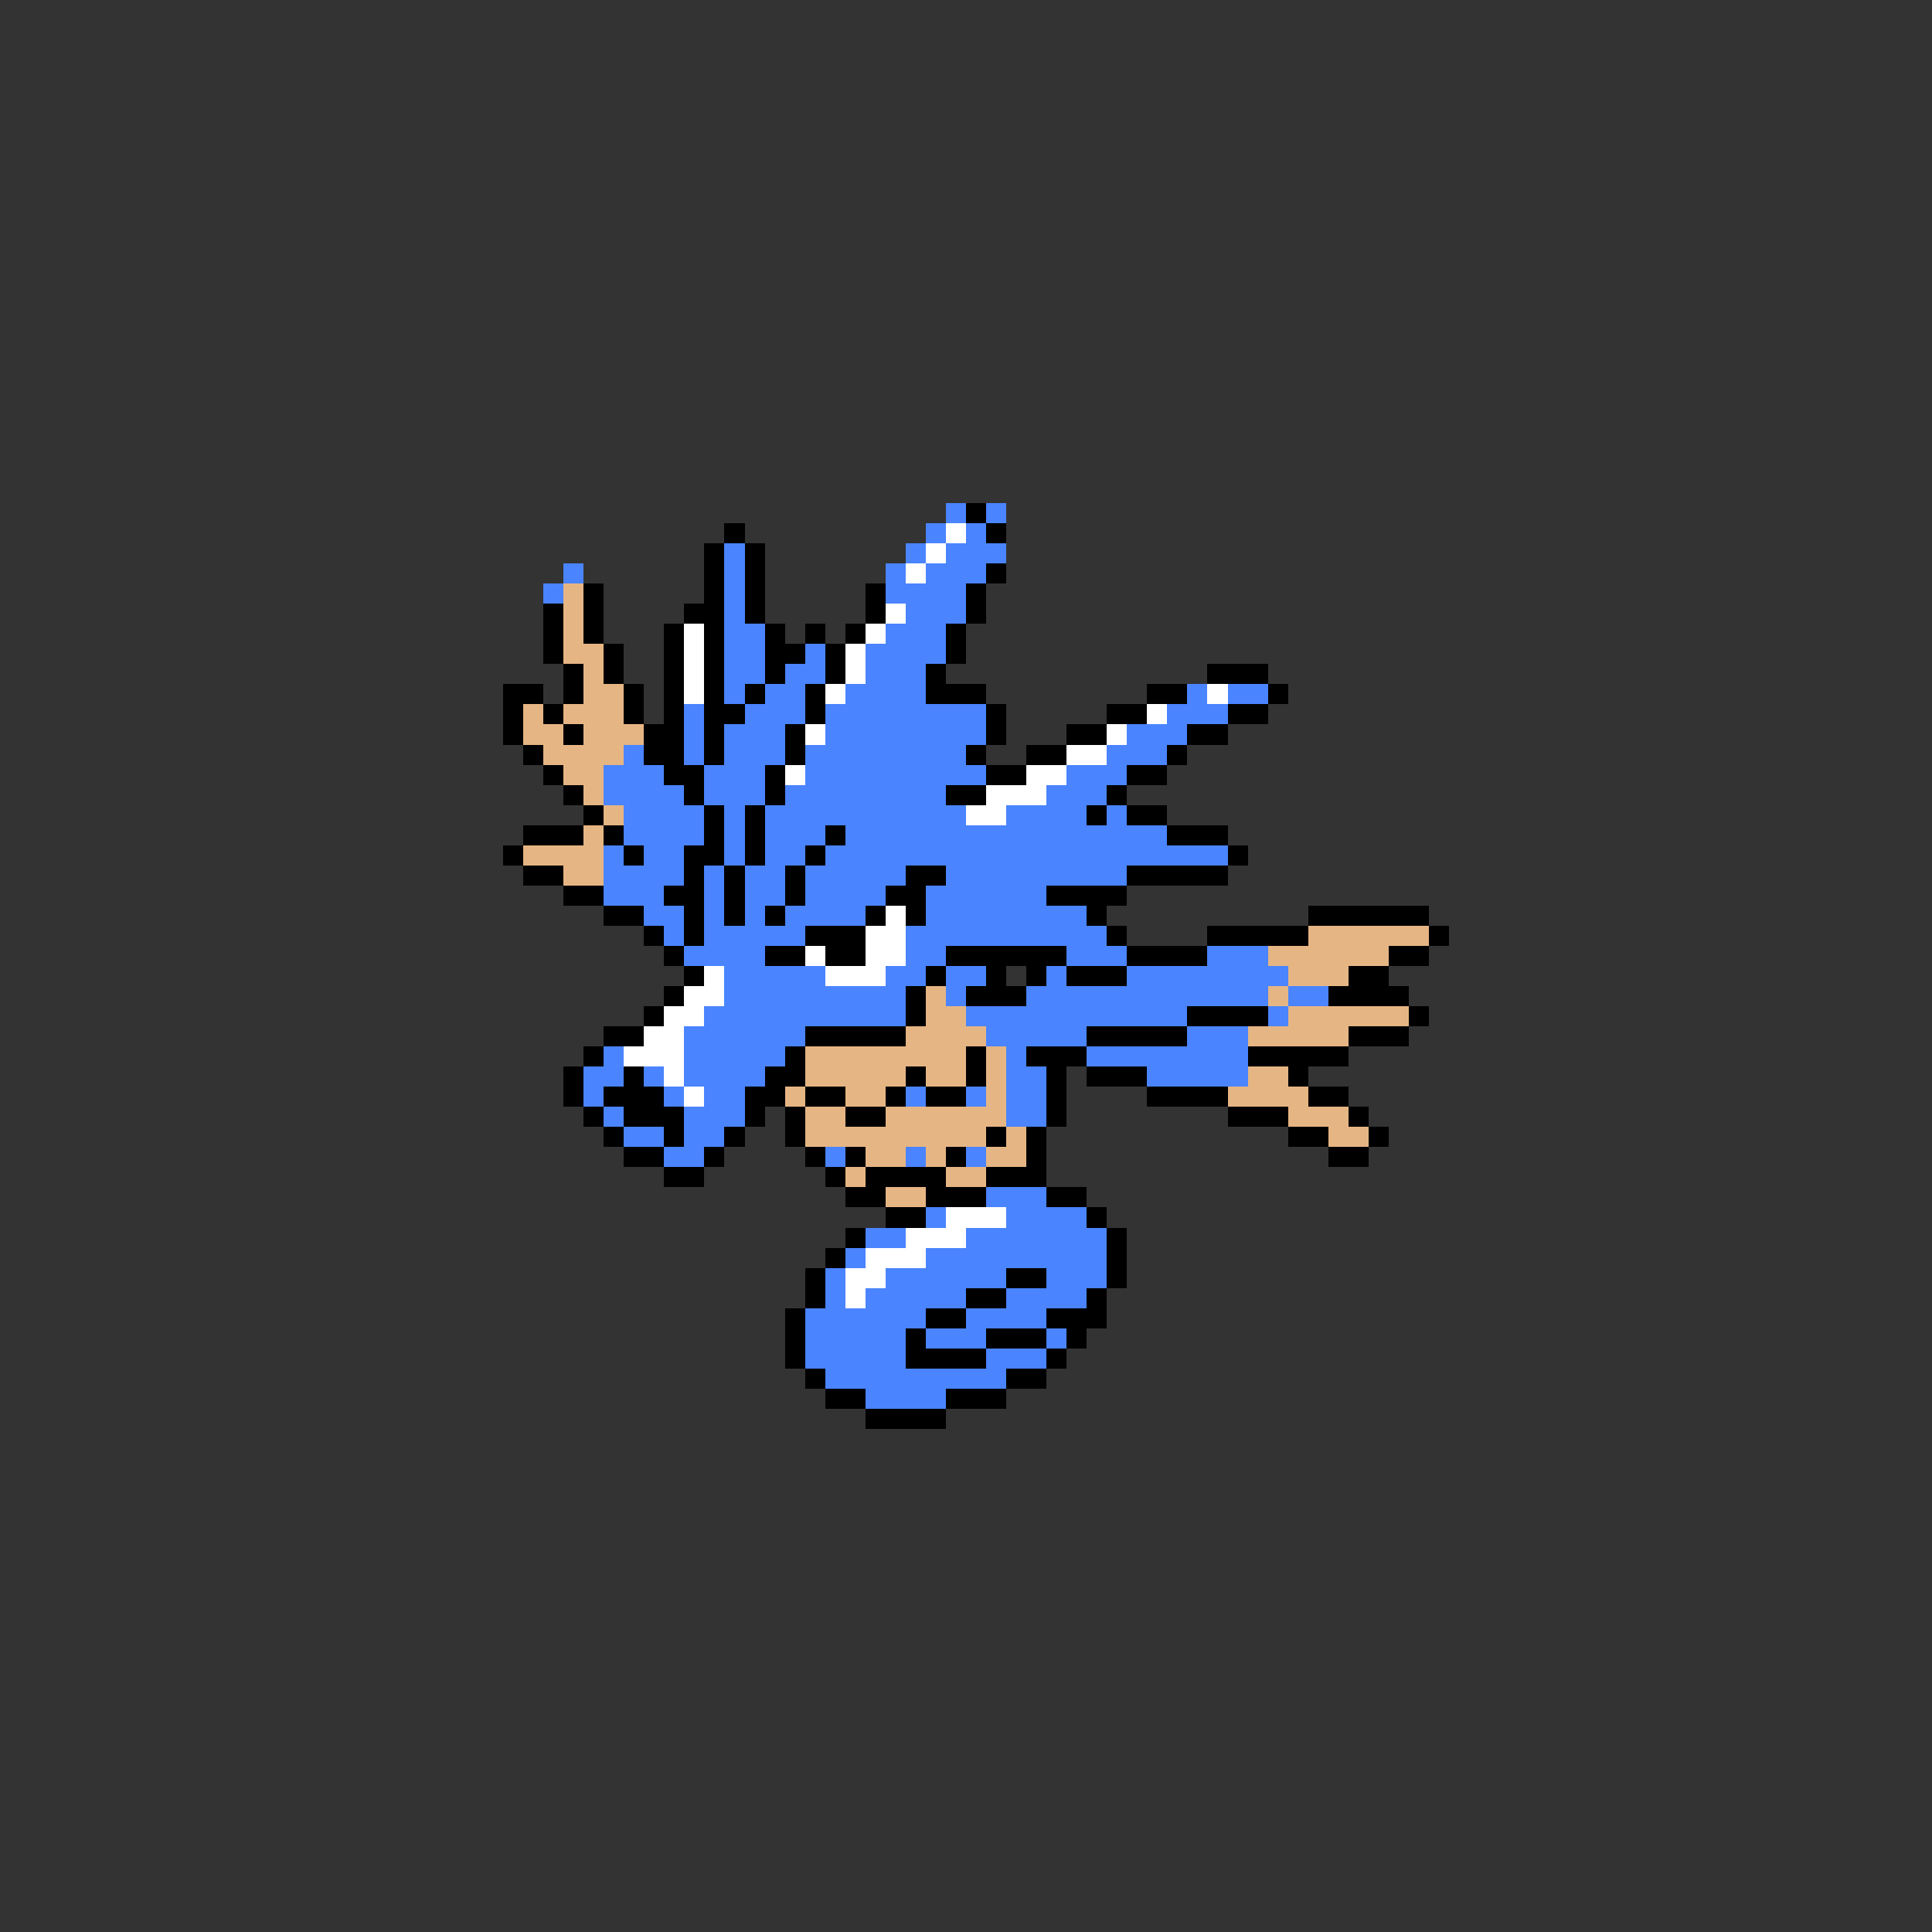 <svg xmlns="http://www.w3.org/2000/svg" viewBox="0 -0.5 96 96" shape-rendering="crispEdges">
<rect x="0" y="-0.5" width="96" height="96" fill="#333333" stroke="none"/>
<path stroke="#4a84ff" d="M47 25h1M49 25h1M46 26h1M48 26h1M36 27h1M45 27h1M47 27h3M28 28h1M36 28h1M44 28h1M46 28h3M27 29h1M36 29h1M44 29h4M36 30h1M45 30h3M36 31h2M44 31h3M36 32h2M40 32h1M43 32h4M36 33h2M39 33h2M43 33h3M36 34h1M38 34h2M42 34h4M59 34h1M61 34h2M34 35h1M37 35h3M41 35h8M58 35h3M34 36h1M36 36h3M41 36h8M56 36h3M31 37h1M34 37h1M36 37h3M40 37h8M55 37h3M30 38h3M35 38h3M40 38h9M53 38h3M30 39h4M35 39h3M39 39h8M52 39h3M31 40h4M36 40h1M38 40h10M50 40h4M55 40h1M31 41h4M36 41h1M38 41h3M42 41h16M30 42h1M32 42h2M36 42h1M38 42h2M41 42h20M30 43h4M35 43h1M37 43h2M40 43h5M47 43h9M30 44h3M35 44h1M37 44h2M40 44h4M46 44h6M32 45h2M35 45h1M37 45h1M39 45h4M46 45h8M33 46h1M35 46h5M45 46h10M34 47h4M45 47h2M53 47h3M60 47h3M36 48h5M44 48h2M47 48h2M52 48h1M56 48h8M36 49h9M47 49h1M51 49h12M64 49h2M35 50h10M48 50h11M63 50h1M34 51h6M49 51h5M59 51h3M30 52h1M34 52h5M50 52h1M54 52h8M29 53h2M32 53h1M34 53h4M50 53h2M57 53h5M29 54h1M33 54h1M35 54h2M45 54h1M48 54h1M50 54h2M30 55h1M34 55h3M50 55h2M31 56h2M34 56h2M33 57h2M41 57h1M45 57h1M48 57h1M49 59h3M46 60h1M50 60h4M43 61h2M48 61h7M42 62h1M46 62h9M41 63h1M44 63h6M52 63h3M41 64h1M43 64h5M50 64h4M40 65h6M48 65h4M40 66h5M46 66h3M52 66h1M40 67h5M49 67h3M41 68h9M43 69h4" />
<path stroke="#000000" d="M48 25h1M36 26h1M49 26h1M35 27h1M37 27h1M35 28h1M37 28h1M49 28h1M29 29h1M35 29h1M37 29h1M43 29h1M48 29h1M27 30h1M29 30h1M34 30h2M37 30h1M43 30h1M48 30h1M27 31h1M29 31h1M33 31h1M35 31h1M38 31h1M40 31h1M42 31h1M47 31h1M27 32h1M30 32h1M33 32h1M35 32h1M38 32h2M41 32h1M47 32h1M28 33h1M30 33h1M33 33h1M35 33h1M38 33h1M41 33h1M46 33h1M60 33h3M25 34h2M28 34h1M31 34h1M33 34h1M35 34h1M37 34h1M40 34h1M46 34h3M57 34h2M63 34h1M25 35h1M27 35h1M31 35h1M33 35h1M35 35h2M40 35h1M49 35h1M55 35h2M61 35h2M25 36h1M28 36h1M32 36h2M35 36h1M39 36h1M49 36h1M53 36h2M59 36h2M26 37h1M32 37h2M35 37h1M39 37h1M48 37h1M51 37h2M58 37h1M27 38h1M33 38h2M38 38h1M49 38h2M56 38h2M28 39h1M34 39h1M38 39h1M47 39h2M55 39h1M29 40h1M35 40h1M37 40h1M54 40h1M56 40h2M26 41h3M30 41h1M35 41h1M37 41h1M41 41h1M58 41h3M25 42h1M31 42h1M34 42h2M37 42h1M40 42h1M61 42h1M26 43h2M34 43h1M36 43h1M39 43h1M45 43h2M56 43h5M28 44h2M33 44h2M36 44h1M39 44h1M44 44h2M52 44h4M30 45h2M34 45h1M36 45h1M38 45h1M43 45h1M45 45h1M54 45h1M65 45h6M32 46h1M34 46h1M40 46h3M55 46h1M60 46h5M71 46h1M33 47h1M38 47h2M41 47h2M47 47h6M56 47h4M69 47h2M34 48h1M46 48h1M49 48h1M51 48h1M53 48h3M67 48h2M33 49h1M45 49h1M48 49h3M66 49h4M32 50h1M45 50h1M59 50h4M70 50h1M30 51h2M40 51h5M54 51h5M67 51h3M29 52h1M39 52h1M48 52h1M51 52h3M62 52h5M28 53h1M31 53h1M38 53h2M45 53h1M48 53h1M52 53h1M54 53h3M64 53h1M28 54h1M30 54h3M37 54h2M40 54h2M44 54h1M46 54h2M52 54h1M57 54h4M65 54h2M29 55h1M31 55h3M37 55h1M39 55h1M42 55h2M52 55h1M61 55h3M67 55h1M30 56h1M33 56h1M36 56h1M39 56h1M49 56h1M51 56h1M64 56h2M68 56h1M31 57h2M35 57h1M40 57h1M42 57h1M47 57h1M51 57h1M66 57h2M33 58h2M41 58h1M43 58h4M49 58h3M42 59h2M46 59h3M52 59h2M44 60h2M54 60h1M42 61h1M55 61h1M41 62h1M55 62h1M40 63h1M50 63h2M55 63h1M40 64h1M48 64h2M54 64h1M39 65h1M46 65h2M52 65h3M39 66h1M45 66h1M49 66h3M53 66h1M39 67h1M45 67h4M52 67h1M40 68h1M50 68h2M41 69h2M47 69h3M43 70h4" />
<path stroke="#ffffff" d="M47 26h1M46 27h1M45 28h1M44 30h1M34 31h1M43 31h1M34 32h1M42 32h1M34 33h1M42 33h1M34 34h1M41 34h1M60 34h1M57 35h1M40 36h1M55 36h1M53 37h2M39 38h1M51 38h2M49 39h3M48 40h2M44 45h1M43 46h2M40 47h1M43 47h2M35 48h1M41 48h3M34 49h2M33 50h2M32 51h2M31 52h3M33 53h1M34 54h1M47 60h3M45 61h3M43 62h3M42 63h2M42 64h1" />
<path stroke="#e6b584" d="M28 29h1M28 30h1M28 31h1M28 32h2M29 33h1M29 34h2M26 35h1M28 35h3M26 36h2M29 36h3M27 37h4M28 38h2M29 39h1M30 40h1M29 41h1M26 42h4M28 43h2M65 46h6M63 47h6M64 48h3M46 49h1M63 49h1M46 50h2M64 50h6M45 51h4M62 51h5M40 52h8M49 52h1M40 53h5M46 53h2M49 53h1M62 53h2M39 54h1M42 54h2M49 54h1M61 54h4M40 55h2M44 55h6M64 55h3M40 56h9M50 56h1M66 56h2M43 57h2M46 57h1M49 57h2M42 58h1M47 58h2M44 59h2" />
</svg>